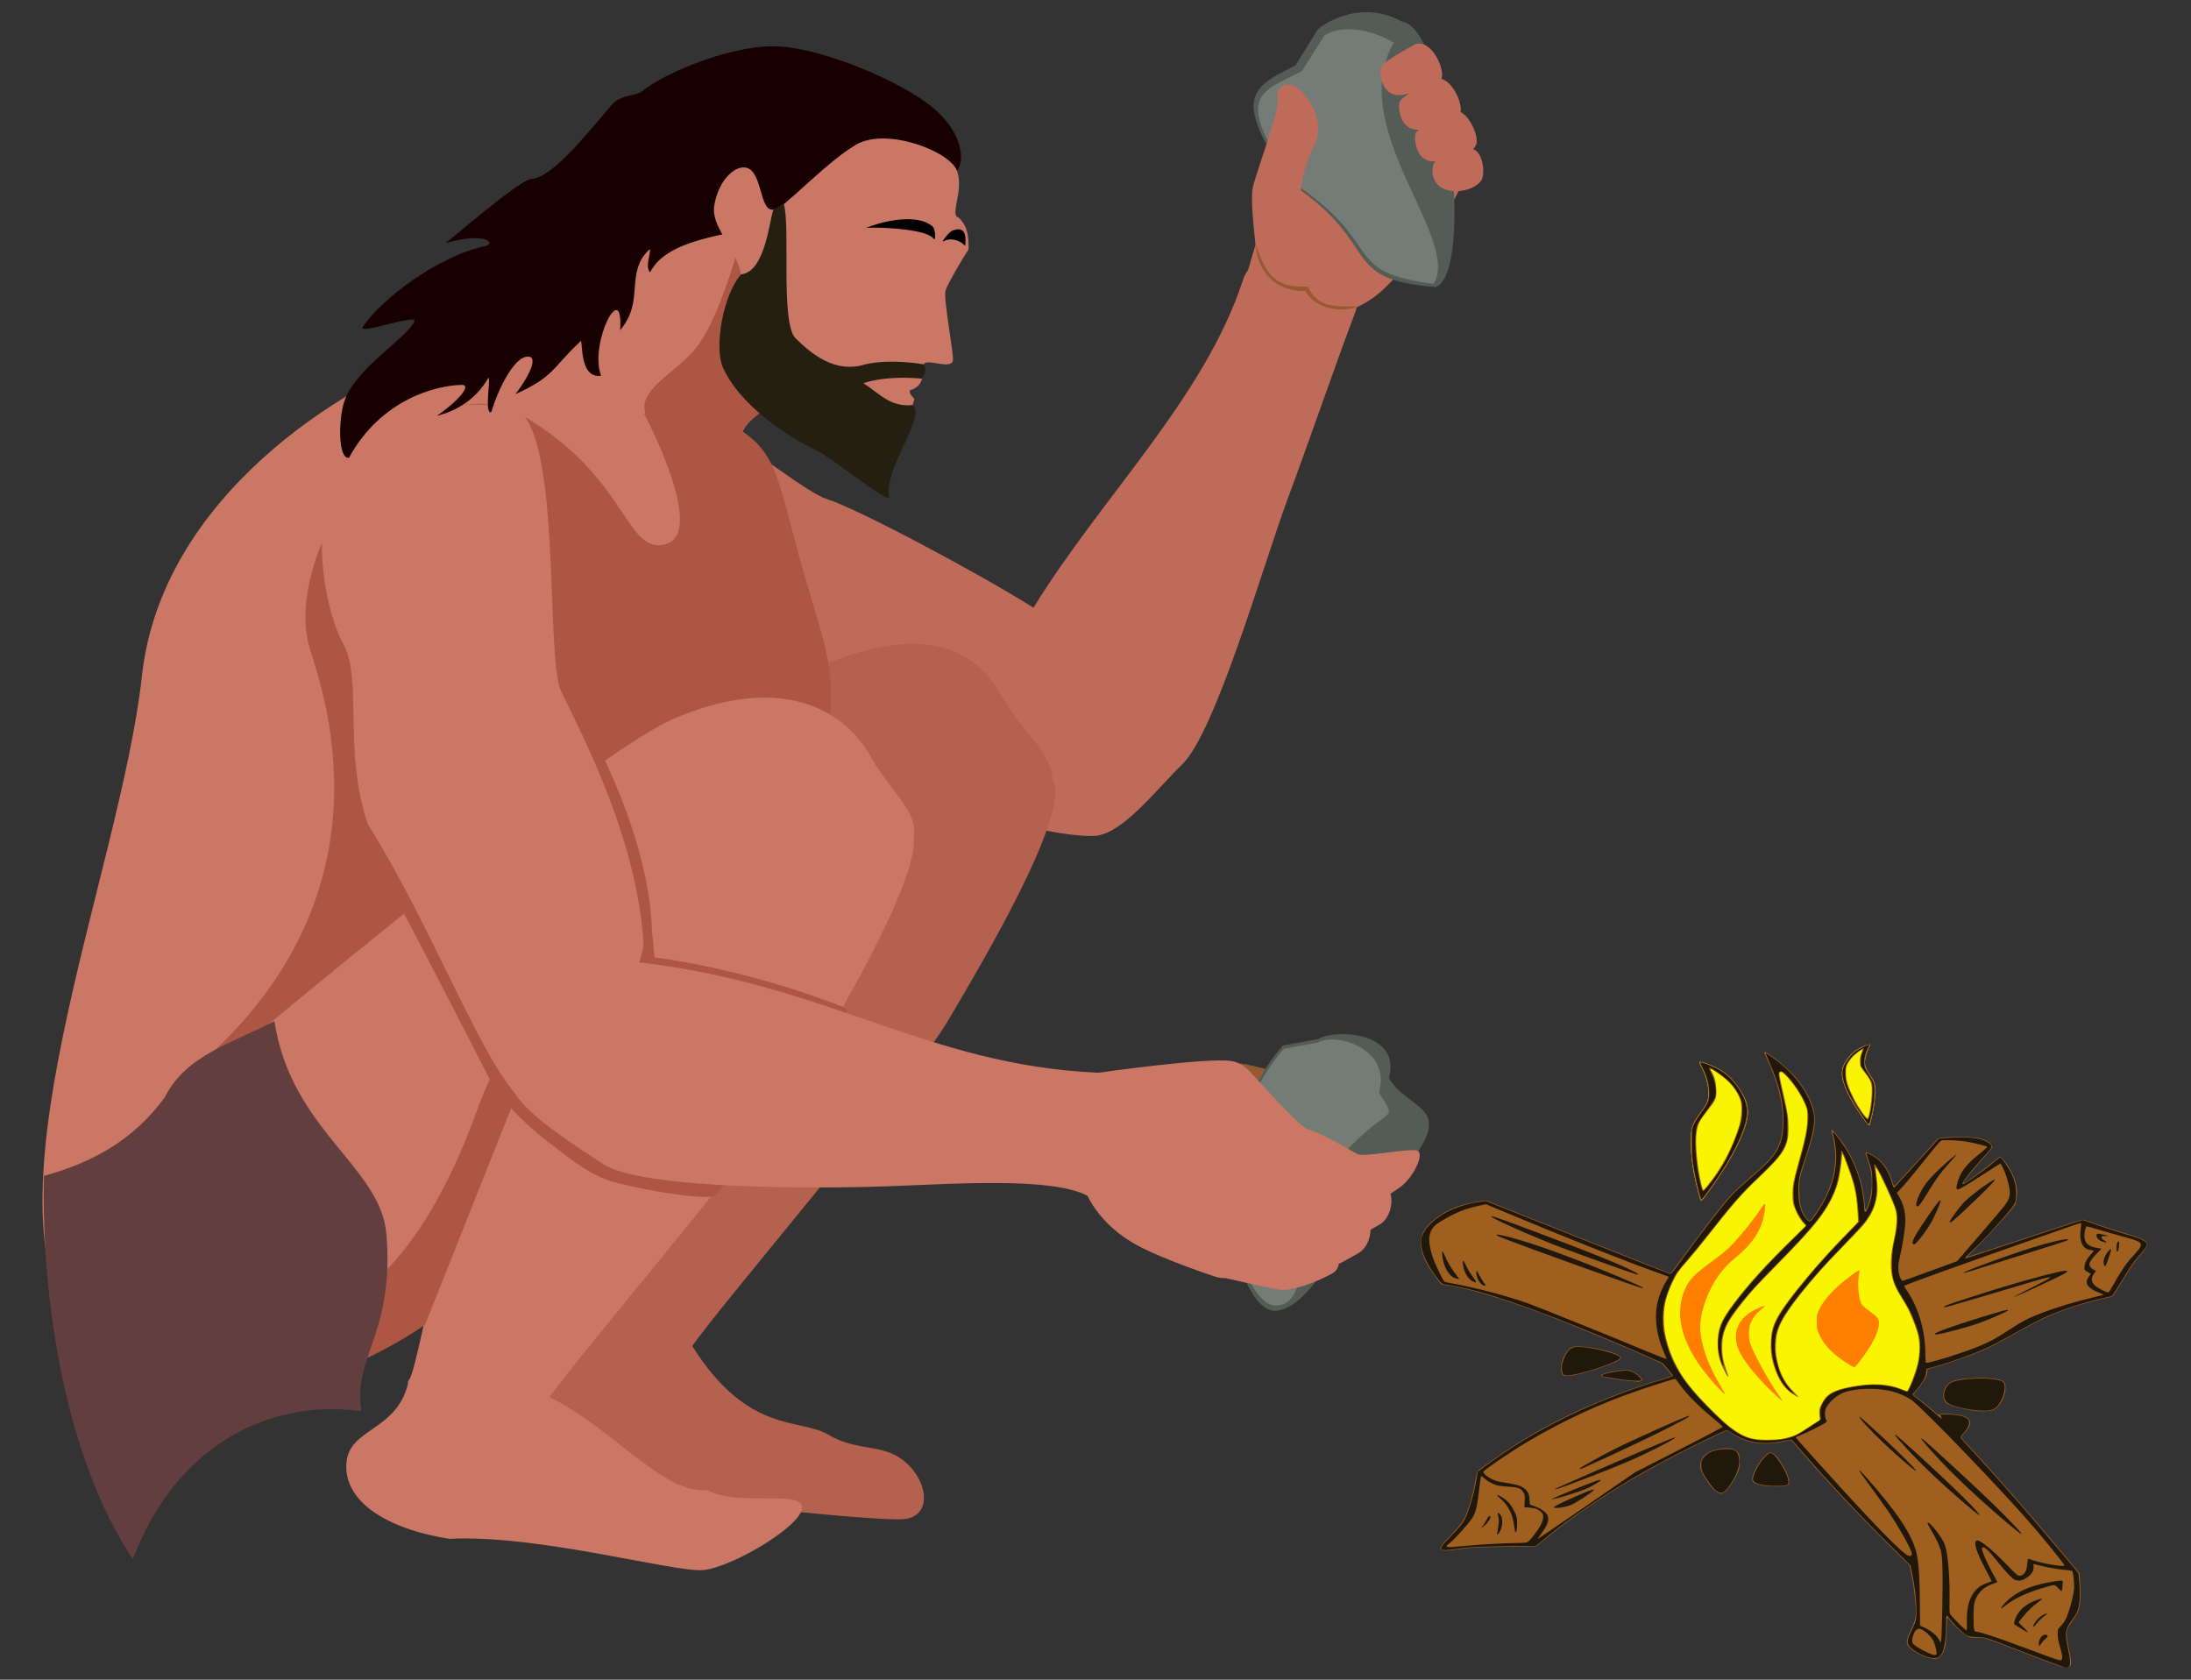 <?xml version='1.0' encoding='utf-8'?>
<svg xmlns="http://www.w3.org/2000/svg" width="3000" height="2300" viewBox="0 0 793.75 608.542" version="1.1" id="svg3469"><rect x="0" y="0" width="793.75" height="608.542" fill="#333333" stroke="none"/> <defs id="defs3463"/>  <g id="g68" transform="matrix(4.095,0,0,4.095,-24.285,-35.26)"> <g style="display:inline" id="g3376" transform="matrix(1.9,0,0,-1.9,-573.302,208.938)"> <path d="m 359.74,55.523 c 0,0 2.386,0.469 3.053,0.369 0.666,-0.099 3.593,-1.011 4.128,-0.909 0.535,0.101 0.815,-0.136 0.751,-0.63 -0.066,-0.495 -1.441,-1.72 -2.665,-1.226 -1.226,0.495 -2.279,0.654 -2.838,0.38 -0.559,-0.272 -2.429,2.016 -2.429,2.016" style="fill:#965932;fill-opacity:1;fill-rule:nonzero;stroke:none" id="path4816"/> <path id="path4820" transform="matrix(0.139,0,0,-0.139,301.687,109.949)" d="m 451.029,119.033 c -5.537,-0.13 -10.219,1.885 -11.885,7.391 -12.902,39.4 -47.364,72.542 -70.125,109.619 -18.914,-11.872 -59.054,-33.218 -69.123,-36.35 -12.418,-3.864 -71.666,-56.437 -85.27,-44.414 -61.179,54.061 14.632,97.65 21.297,94.482 6.665,-3.153 26.646,24.146 50.678,34.453 24.018,10.314 85.096,29.405 103.246,28.256 0.657,-0.041 1.256,-0.171 1.811,-0.365 8.814,-2.244 19.921,-16.633 27.061,-23.439 11.255,-10.723 27.148,-66.638 35.336,-88.752 8.195,-22.114 17.087,-48.094 22.883,-63.184 2.587,-6.74 -13.727,-17.411 -25.908,-17.697 z" style="fill:#bf6b59;fill-opacity:1;fill-rule:nonzero;stroke:none;stroke-width:7.182"/> <path d="m 366.221,57.05 c 0.908,0.506 3.907,0.304 3.306,-1.823 1,-1.613 3.279,-1.231 0.647,-4.335 -2.353,-1.676 -3.871,-6.172 -5.83,-6.488 -1.959,-0.314 -3.841,7.701 0.253,12.351" style="fill:#545c56;fill-opacity:1;fill-rule:nonzero;stroke:none" id="path4824"/> <path id="path881" style="fill:#737d75;fill-opacity:1;fill-rule:nonzero;stroke:none;stroke-width:0.968" d="m 366.212,56.886 c 0.879,0.49 3.436,-0.271 2.855,-2.33 0.968,-1.561 0.465,-0.329 -2.082,-3.333 -2.277,-1.622 -0.694,-6.267 -2.589,-6.573 -1.895,-0.304 -3.716,7.451 0.244,11.95"/> <path id="path4832" transform="matrix(0.139,0,0,-0.139,301.687,109.949)" d="m 329.066,248.143 c -8.726,-0.09 -19.391,2.313 -32.479,7.875 -34.899,14.832 -193.68,150.93 -193.68,150.93 -18.329,56.712 1.738,73.287 74.15,64.188 11.858,-1.49 23.833,-6.1 35.711,-12.838 -2.419,10.901 -4.111,18.263 -5.17,19.322 -3.8e-4,3.8e-4 3.8e-4,0.002 0,0.002 -0.001,10e-4 -0.003,0.003 -0.004,0.004 -0.025,0.019 -20.065,15.71 -20.934,27.912 -0.876,12.21 12.354,21.813 34.533,25.297 22.172,3.498 94.757,11.413 104.359,10.537 9.596,-0.869 8.439,-12.727 0,-19.586 -7.118,-5.767 -15.708,-3.018 -25.311,-8.721 -9.596,-5.703 -26.791,0.036 -45.529,-29.662 h -0.006 c 8.727,-12.763 74.165,-89.536 85.506,-108.734 11.003,-18.619 41.546,-69.852 35.242,-80.857 -0.365,-9.275 -10.907,-17.023 -16.693,-27.543 -5.997,-10.904 -15.153,-17.976 -29.697,-18.125 z" style="fill:#b5614f;fill-opacity:1;fill-rule:nonzero;stroke:none;stroke-width:7.182"/> <path d="m 362.829,92.347 c 0,0 0.847,3.077 1.251,3.82 0.405,0.744 1.494,1.289 3.312,2.168 1.819,0.879 2.415,2.61 2.415,2.61 0,0 0.323,-0.322 0.863,-0.535 0.539,-0.212 2.256,-2.251 2.34,-3.125 0.083,-0.873 -2.702,-4.399 -3.805,-5.386 -1.103,-0.987 -2.233,-1.095 -2.233,-1.095 z" style="fill:#bf6b59;fill-opacity:1;fill-rule:nonzero;stroke:none" id="path4844"/> <path d="m 340.696,83.944 c -2.243,3.366 -10.391,6.782 -15.128,5.203 -4.737,-1.579 -13.197,-6.857 -14.102,-15.196 -1.003,-9.244 -7.904,-25.154 -2.716,-30.943 3.886,-2.307 13.725,-0.85 16.519,5.102 2.794,5.952 14.577,20.345 17.128,22.866 1.707,1.467 1.905,1.512 -1.701,12.968" style="fill:#ca7765;fill-opacity:1;fill-rule:nonzero;stroke:none" id="path4848"/> <path d="m 340.618,86.373 c 0,0 -0.818,-0.144 -1.287,-1.248 -0.47,-1.106 -1.218,-3.526 -1.218,-3.526 0,0 -10.669,4.483 -10.772,5.81 -0.104,1.327 2.579,3.689 3.802,4.757 1.694,1.479 8.126,3.855 8.126,3.855 z" style="fill:#ca7765;fill-opacity:1;fill-rule:nonzero;stroke:none" id="path4852"/> <path d="m 339.368,85.379 c 1.81,-1.131 1.772,-2.738 2.994,-6.855 1.118,-3.882 1.854,-5.271 0.394,-9.692 -1.522,-2.751 -14.183,-18.064 -14.183,-18.064 0,0 -19.314,1.269 -15.518,4.215 10.501,8.149 6.893,18.101 6.239,20.213 -1.462,4.719 4.953,13.754 9.897,10.888 4.946,-2.865 4.778,-6.534 6.685,-5.98 1.906,0.555 -1.03,6.08 -1.03,6.08 l 3.845,-1.761" style="fill:#ad5643;fill-opacity:1;fill-rule:nonzero;stroke:none" id="path4856"/> <path id="path4860" transform="matrix(0.139,0,0,-0.139,301.687,109.949)" d="m 280.123,266.186 c -8.919,-0.201 -19.353,1.857 -31.35,6.953 -34.899,14.839 -193.68,150.938 -193.68,150.938 -18.322,56.712 1.739,73.28 74.158,64.188 11.856,-1.491 23.827,-6.1 35.703,-12.838 -2.419,10.897 -4.111,18.256 -5.17,19.314 -0.309,0.309 -0.374,0.669 -0.24,1.062 -3.846,16.276 -19.845,14.903 -20.695,26.863 -0.876,12.21 12.352,21.806 34.531,25.297 29.672,-1.509 75.393,11.339 84.996,10.463 9.596,-0.869 33.146,-14.823 33.146,-20.936 0,-6.098 -22.177,-0.172 -31.779,-5.875 -14.838,1.554 -31.342,-20.592 -52.842,-31.092 0,0 -0.006,-0.002 -0.006,-0.002 8.731,-12.768 74.164,-89.534 85.504,-108.725 10.259,-17.367 37.927,-63.742 36.535,-78.891 1.516,-8.743 -8.003,-15.392 -13.986,-26.268 -6.297,-11.449 -17.799,-20.069 -34.826,-20.453 z" style="display:inline;fill:#ca7765;fill-opacity:1;fill-rule:nonzero;stroke:none;stroke-width:7.182"/> <path d="m 307.199,46.901 c 0,0 2.64,-5.681 8.698,-4.134 3.483,0.89 7.853,1.722 11.195,11.025 1.394,3.881 4.021,6.211 4.021,6.211 l -6.46,-16.249 c 0,0 -5.014,-3.695 -10.497,-3.114 -3.117,0.329 -6.383,1.001 -6.957,6.261" style="fill:#ad5643;fill-opacity:1;fill-rule:nonzero;stroke:none" id="path4864"/> <path d="m 323.537,63.16 c 0,0 2.821,-5.394 4.421,-8.57 1.171,-1.358 2.285,-2.25 2.539,-2.414 0.345,-0.223 1.651,-1.438 2.942,-1.78 2.001,-0.53 4.255,-0.792 4.653,-0.662 0.655,0.215 3.381,6.342 3.381,6.342 0,0 3.212,0.365 2.777,2.417 -4.731,1.884 -8.913,2.36 -8.913,2.36 0,0 -0.095,0.957 -0.125,1.286 -0.098,3.456 -1.826,7.128 -2.274,8.084 z" style="fill:#ad5643;fill-opacity:1;fill-rule:nonzero;stroke:none" id="path4872"/> <path id="path4880" transform="matrix(0.139,0,0,-0.139,301.687,109.949)" d="m 179.471,168.018 c -64.877,0.737 -48.915,67.568 -41.791,79.896 6.78,11.743 -0.071,35.949 8.375,60.699 20.109,31.805 36.465,75.129 49.229,90.068 4.63,7.845 20.856,17.972 29.488,23.691 12.946,8.578 71.68,8.364 95.23,7.5 23.551,-0.864 55.019,-3.105 67.119,3.166 0,0 0.002,-0.002 0.002,-0.002 0,0 4.037,9.661 16.318,16.434 5.257,2.902 15.729,7.118 26.625,10.73 0.997,0.33 2.057,0.454 3.162,0.41 4.566,1.045 14.291,3.253 17.973,3.848 4.633,0.733 13.258,-2.832 17.934,-5.41 1.288,-0.708 1.943,-1.871 2.174,-3.195 2.173,-1.028 4.351,-2.383 6.561,-3.6 2.655,-1.464 3.997,-4.947 4.064,-7.832 0.978,-0.565 1.957,-1.142 2.945,-1.689 3.504,-1.943 4.704,-7.401 3.707,-10.346 1.022,-0.699 2.045,-1.418 3.08,-2.104 4.453,-2.952 8.899,-11.923 5.566,-12.447 -3.325,-0.524 -16.693,2.096 -19.293,1.385 -1.214,-0.323 -10.881,-6.635 -17.137,-8.488 -2.744,-0.812 -18.494,-18.459 -18.494,-18.459 l 0.006,0.018 c -2.1,-2.355 -4.21,-3.918 -6.891,-4.359 -8.123,-1.336 -44.711,3.9 -44.711,3.9 v 0.002 c 0,0 -0.002,0 -0.002,0 -57.92,-2.644 -89.771,-29.493 -153.805,-37.002 0.91,-2.664 1.448,-4.835 1.49,-6.229 -2.17,-36.536 -22.225,-72.948 -27.684,-84.756 -5.459,-11.808 0.88,-93.021 -17.162,-95.061 -5.07,-0.574 -9.755,-0.819 -14.08,-0.77 z" style="fill:#ca7765;fill-opacity:1;fill-rule:nonzero;stroke:none;stroke-width:7.182"/> <path d="m 349.417,97.481 c 0.379,0.469 0.283,1.827 -1.216,3.018 -1.498,1.19 -4.955,2.648 -7.055,2.773 -2.099,0.125 -5.3,-1.196 -6.394,-2.087 -0.294,-0.239 -0.982,-0.13 -1.421,-0.644 -1.194,-1.398 -2.75,-3.361 -3.72,-3.437 -0.478,-0.037 -2.45,-1.713 -4.004,-2.992 1.84,0.543 2.385,-0.015 1.848,-0.132 -2.255,-0.491 -4.885,-2.516 -5.704,-3.764 -0.269,-0.409 2.578,0.644 2.401,0.249 -0.354,-0.787 -2.752,-2.167 -3.267,-3.74 -0.272,-0.828 -0.288,-2.674 0.221,-2.606 1.505,2.745 4.091,3.376 5.265,3.395 0.416,0.007 -0.049,-0.662 -1.171,-1.441 0.928,0.234 1.798,0.753 2.376,1.727 0.192,0.324 -0.205,-1.663 0.157,-1.561 0.285,0.983 0.995,2.467 1.623,2.583 0.597,0.11 0.243,-0.762 -0.496,-1.74 1.818,0.824 1.695,1.211 3.001,2.434 0.191,0.358 -0.129,-1.738 0.988,-1.576 -0.578,1.529 1.047,4.61 0.885,2.122 1.157,1.355 0.217,2.616 1.323,3.722 0.241,0.241 -0.225,-0.8 0.077,-1.021 0.808,1.581 3.619,1.705 5.587,2.259 3.701,1.043 8.695,2.458 8.695,2.458" style="fill:#180000;fill-opacity:1;fill-rule:nonzero;stroke:none" id="path4892"/> <path d="m 340.831,86.579 c 0,0 -0.773,-0.416 -1.224,-0.956 -0.451,-0.541 -0.831,-1.933 -0.831,-1.933 -6.607,2.593 -3.164,3.721 -1.747,5.274 1.541,1.471 2.847,7.364 2.847,7.364 z" style="display:inline;fill:#ad5643;fill-opacity:1;fill-rule:nonzero;stroke:none" id="path4896"/> <path d="m 339.364,92.672 c 0,0 -1.594,-2.7 -0.707,-4.552 0.887,-1.851 4.011,-3.653 4.442,-3.721 0.432,-0.068 3.895,1.412 4.102,1.786 0.11,0.2 0.236,0.68 0.236,0.68 0,0 -0.284,0.248 -0.21,0.394 0.864,0.279 0.476,1.039 0.671,1.252 0.196,0.213 1.332,-0.321 1.334,0.185 0.002,0.506 -0.462,2.896 -0.344,3.226 0.119,0.33 0.751,1.429 1.067,1.894 -0.006,0.366 0.059,1.001 -0.457,1.484 -0.444,0.11 0.258,1.263 -0.08,2.183 -0.339,0.919 -3.28,2.036 -4.691,1.22 -1.411,-0.814 -3.486,-3.092 -3.804,-3.017 -0.768,-0.223 -0.501,2.033 -1.49,1.952 -0.502,-0.042 -1.132,-0.697 -1.314,-1.756 -0.176,-1.023 0.963,-1.892 1.246,-3.209" style="fill:#ca7765;fill-opacity:1;fill-rule:nonzero;stroke:none" id="path4900"/> <path d="m 365.182,102.394 c -1.852,-0.974 -3.172,-1.326 -0.186,-5.518 4.286,-2.89 2.146,-4.443 6.711,-4.809 1.821,0.655 0.563,12.111 -1.578,12.365 -2.038,1.141 -3.925,-0.301 -3.938,-0.414" style="display:inline;fill:#555b57;fill-opacity:1;fill-rule:nonzero;stroke:none" id="path4904"/> <path id="path864" style="display:inline;fill:#757b77;fill-opacity:1;fill-rule:nonzero;stroke:none;stroke-width:1" d="m 365.48,102.127 c -1.852,-0.974 -3.32,-1.055 -0.334,-5.247 4.286,-2.89 2.097,-4.098 6.465,-4.661 1.304,2.107 -4.138,7.263 -1.849,11.233 -2.038,1.141 -3.26,0.388 -3.273,0.275"/> <path d="m 363.373,93.628 c 0,0 -0.323,2.409 -0.183,3.068 0.14,0.66 1.227,3.525 1.159,4.066 -0.068,0.54 0.185,0.804 0.674,0.711 0.49,-0.095 1.629,-1.542 1.061,-2.736 -0.568,-1.192 -0.79,-2.234 -0.552,-2.808 0.238,-0.574 -2.159,-2.301 -2.159,-2.301" style="fill:#bf6b59;fill-opacity:1;fill-rule:nonzero;stroke:none" id="path4924"/> <path style="fill:#bf6b59;fill-opacity:1;fill-rule:nonzero;stroke:none;stroke-width:1" d="m 370.932,103.407 c -0.046,1.6e-4 -0.092,-0.005 -0.139,-0.016 0,0 -1.544,-0.811 -1.634,-1.084 -0.091,-0.274 0.022,-1.496 1.081,-1.276 0.082,0.017 0.156,0.033 0.233,0.05 -0.23,-0.154 -0.415,-0.299 -0.444,-0.386 -0.085,-0.256 0.009,-1.349 0.898,-1.3 -0.083,-0.07 -0.141,-0.131 -0.156,-0.177 -0.086,-0.261 0.014,-1.39 0.95,-1.295 -0.046,-0.032 -0.079,-0.061 -0.093,-0.087 -0.12,-0.227 -0.192,-1.114 0.753,-1.28 0.631,-0.111 1.328,0.195 1.481,0.534 0.133,0.297 0.069,1.211 -0.409,1.409 0.078,0.074 0.13,0.157 0.154,0.252 0.082,0.317 -0.238,1.191 -0.742,1.475 1.2e-4,4.7e-4 4.1e-4,8.8e-4 5.5e-4,0.001 0.089,0.348 -0.304,1.368 -0.895,1.541 0.01,0.023 0.018,0.047 0.025,0.072 0.098,0.381 -0.38,1.566 -1.064,1.568 z" id="path4928"/> <path id="path4513" d="m 306.905,50.682 c 2.274,0.624 4.172,1.669 5.627,3.659 0.991,1.973 3.097,2.494 5.103,3.546 0.789,-5.105 4.955,-6.751 5.218,-9.93 0.38,-4.586 -1.58,-5.715 -1.166,-8.231 -4.414,0.6 -8.665,-1.681 -10.643,-6.891 -3.046,4.552 -4.276,11.797 -4.139,17.847 z" style="fill:#623e3e;fill-opacity:1;stroke:none;stroke-width:0.139px;stroke-linecap:butt;stroke-linejoin:miter;stroke-opacity:1"/> <path style="display:inline;opacity:1;fill:#251f12;stroke-width:0.189" id="path2397" d="m 345.069,87.592 c 0,0 0.907,0.37 2.721,0.215 0,0 0.293,0.421 0.073,0.663 0,0 -1.472,0.276 -2.698,0.006 -1.415,-0.457 -2.533,0.483 -3.281,1.225 v 0 c -0.692,0.783 -0.209,5.271 -0.535,6.252 l -0.471,-0.272 c -0.184,-0.363 -0.359,-2.919 -1.515,-3.02 -0.851,-0.987 -1.25,-3.392 -0.848,-4.325 0.79,-1.797 3.118,-3.306 4.413,-3.901 0.755,-0.378 3.038,-2.268 3.339,-2.188 -0.316,1.32 1.796,3.873 1.069,4.323 -1.024,-0.088 -1.498,0.513 -2.269,1.021 z" class="st36"/> <path id="path860" d="m 363.323,94.036 c 0.453,-1.138 0.684,-2.022 2.429,-1.948 0.519,-1.109 1.49,-0.885 2.371,-0.926 -1.358,-0.435 -2.3,0.274 -2.47,0.726 -1.476,-0.047 -2.267,1.004 -2.33,2.148 z" style="fill:#965932;fill-opacity:1;stroke:none;stroke-width:0.139px;stroke-linecap:butt;stroke-linejoin:miter;stroke-opacity:1"/> <path id="path883" d="m 348.294,94.877 c -0.769,0.707 -2.626,0.168 -3.133,-0.07 0.025,0.073 2.806,0.036 3.167,-0.487 0.106,-0.153 0.102,0.431 -0.035,0.557 z" style="fill:#000000;stroke:none;stroke-width:0.053;stroke-linecap:butt;stroke-linejoin:miter;stroke-opacity:1"/> <path style="fill:#000000;stroke:none;stroke-width:0.033;stroke-linecap:butt;stroke-linejoin:miter;stroke-opacity:1" d="m 349.183,94.686 c 0.72,0.302 0.649,-0.414 0.611,-0.722 0.046,0.06 -0.532,0.514 -1.009,0.234 -0.14,-0.082 0.27,0.434 0.398,0.488 z" id="path885"/> </g> <g style="display:inline" id="g1038"> <path id="path1046" d="m 164.533,135.882 c -1.189,0.207 -1.471,0.26 -2.751,0.268 -0.965,-0.091 -1.934,-0.488 -3.117,-1.226 -2.201,-2.042 -2.682,-2.534 -4.406,-4.653 -1.466,-3.239 -2.106,-5.075 -0.397,-8.858 0.463,-0.526 0.682,-0.788 1.424,-1.802 1.965,-2.684 3.272,-4.349 4.018,-5.114 0.22,-0.225 1.014,-1.084 1.608,-1.593 1.241,-1.065 1.632,-1.37 2.019,-1.902 0.631,-0.867 0.936,-1.719 0.935,-3.159 -0.001,-1.632 -0.242,-3.121 -1.2,-5.146 -0.123,-0.26 -0.264,-0.531 -0.252,-0.571 0.048,-0.163 1.233,0.983 1.956,1.744 1.247,1.312 1.822,2.537 1.823,3.76 1.3e-4,0.808 -0.061,1.248 -0.731,3.328 -0.606,1.882 -0.705,2.011 -0.661,3.118 0.037,0.93 0.203,1.384 0.451,1.895 0.153,0.313 0.655,0.97 0.746,0.931 0.107,-0.045 0.884,-0.939 1.257,-1.578 1.163,-1.993 1.742,-3.017 1.241,-5.07 -0.146,-0.597 -0.313,-1.125 -0.239,-1.125 0.076,0 0.306,0.303 0.667,0.836 1.023,1.506 1.497,3.341 1.615,5.012 0.178,1.247 0.369,1.352 0.848,0.287 0.566,-1.26 0.467,-2.778 -0.073,-4.141 -0.178,-0.449 -0.25,-0.444 0.175,-0.245 0.95,0.447 0.972,0.935 1.509,2.185 0.082,0.27 0.158,0.447 0.463,0.953 0.684,2.111 0.114,6.029 0.529,8.239 1.332,2.398 3.05,4.848 0.855,9.654 -3.792,-1.366 -8.17,-0.062 -7.67,2.295 -0.882,0.761 -1.482,0.981 -2.64,1.678 z m -8.167,-21.11 c -0.015,-0.03 -0.083,-0.267 -0.152,-0.528 -0.5,-1.9 -0.699,-3.207 -0.699,-4.59 -2.6e-4,-1.296 0.08,-1.545 0.823,-2.556 0.551,-0.749 0.681,-1.013 0.73,-1.487 0.077,-0.745 -0.21,-1.912 -0.66,-2.681 -0.105,-0.179 -0.165,-0.34 -0.136,-0.361 0.124,-0.089 1.182,0.303 1.81,0.671 0.608,0.356 1.05,0.771 1.553,1.458 1.033,1.412 1.164,2.307 0.573,3.912 -0.557,1.512 -1.462,3.101 -2.994,5.258 -0.375,0.527 -0.713,0.959 -0.751,0.959 -0.038,0 -0.082,-0.024 -0.097,-0.054 z m 14.333,-7.306 c -1.224,-1.742 -1.813,-3.003 -1.813,-3.886 0,-0.461 0.116,-0.781 0.454,-1.249 0.348,-0.482 0.664,-0.762 1.138,-1.007 0.411,-0.213 0.971,-0.383 0.911,-0.276 -0.188,0.335 -0.376,0.852 -0.435,1.197 -0.095,0.554 -0.024,0.81 0.393,1.424 0.453,0.666 0.525,0.934 0.48,1.783 -0.036,0.676 -0.198,1.65 -0.387,2.321 -0.052,0.186 -0.095,0.346 -0.095,0.356 0,0.01 -0.038,0.018 -0.085,0.018 -0.047,0 -0.296,-0.301 -0.562,-0.679 z" style="display:inline;fill:#f9f500;stroke-width:0.052"/> <path id="path1044" d="m 163.1,132.122 c -1.514,-1.401 -2.706,-2.814 -3.23,-3.827 -0.706,-1.367 -0.387,-2.704 0.843,-3.534 0.415,-0.28 1.158,-0.625 1.345,-0.625 0.044,0 -0.093,0.141 -0.304,0.312 -0.455,0.369 -0.761,0.763 -0.951,1.227 -0.183,0.445 -0.198,1.249 -0.032,1.78 0.262,0.839 1.586,3.258 2.475,4.521 0.224,0.318 0.396,0.587 0.383,0.596 -0.013,0.009 -0.251,-0.193 -0.528,-0.449 z m -5.057,-0.613 c -3.041,-3.187 -4.097,-6.105 -3.127,-8.643 0.335,-0.876 0.773,-1.391 1.903,-2.235 0.375,-0.28 0.933,-0.697 1.238,-0.927 0.306,-0.229 0.765,-0.631 1.02,-0.893 0.845,-0.866 2.101,-2.437 2.736,-3.42 0.118,-0.183 0.229,-0.302 0.26,-0.28 0.031,0.022 0.028,0.263 -0.006,0.556 -0.186,1.574 -0.975,2.872 -2.517,4.138 -0.656,0.539 -1.111,1.012 -1.542,1.606 -1.087,1.496 -1.776,3.595 -1.644,5.01 0.135,1.459 0.728,3.043 1.829,4.893 0.195,0.327 0.344,0.613 0.333,0.637 -0.011,0.024 -0.229,-0.175 -0.483,-0.441 z m 11.175,-2.362 c -1.329,-0.887 -2.036,-1.672 -2.455,-2.726 -0.082,-0.208 -0.11,-0.436 -0.108,-0.884 0.003,-0.529 0.024,-0.651 0.174,-0.989 0.363,-0.819 1.203,-1.785 2.326,-2.674 0.644,-0.51 1.224,-0.912 1.271,-0.88 0.016,0.011 0.001,0.165 -0.033,0.342 -0.165,0.863 -0.036,2.248 0.251,2.691 0.062,0.096 0.383,0.37 0.713,0.608 0.745,0.538 0.844,0.687 0.79,1.195 -0.079,0.746 -0.552,1.684 -1.495,2.96 -0.429,0.581 -0.604,0.778 -0.689,0.778 -0.063,0 -0.398,-0.189 -0.745,-0.42 z" style="display:inline;fill:#fe7e00;stroke-width:0.052"/> <path id="path1042" d="m 188.188,156.04 c -0.606,-0.208 -1.995,-0.734 -3.808,-1.442 -0.967,-0.378 -2.031,-0.777 -2.365,-0.887 -0.555,-0.183 -0.649,-0.201 -1.112,-0.207 -0.278,-0.004 -0.557,-0.009 -0.621,-0.011 -0.299,-0.01 -1.305,-0.836 -1.763,-1.448 -0.35,-0.467 -0.338,-0.491 -0.38,0.758 -0.021,0.626 -0.069,1.274 -0.108,1.44 -0.154,0.661 -0.451,1.056 -0.845,1.123 -0.566,0.097 -2.052,-0.581 -2.422,-1.105 -0.223,-0.317 -0.189,-0.587 0.171,-1.347 0.506,-1.069 0.545,-1.286 0.45,-2.481 -0.073,-0.917 -0.188,-1.709 -0.391,-2.699 l -0.132,-0.647 -0.864,-0.841 c -3.148,-3.063 -6.455,-6.564 -8.893,-9.418 -0.324,-0.379 -0.63,-0.722 -0.68,-0.761 -0.084,-0.067 -0.123,-0.064 -0.543,0.036 -1.811,0.433 -3.324,0.239 -4.606,-0.591 -0.292,-0.189 -0.546,-0.343 -0.565,-0.343 -0.087,0 -2.376,1.101 -3.985,1.918 -4.683,2.377 -8.844,5.02 -12.14,7.714 l -0.767,0.626 -0.643,8.6e-4 c -0.353,4.8e-4 -1.622,0.019 -2.819,0.042 -2.146,0.04 -2.193,0.043 -3.356,0.202 -0.894,0.122 -1.221,0.151 -1.35,0.12 -0.459,-0.112 -0.371,-0.328 0.495,-1.217 0.857,-0.88 1.187,-1.298 1.397,-1.777 0.385,-0.876 0.717,-2.051 0.917,-3.247 0.108,-0.648 0.138,-0.738 0.288,-0.873 0.288,-0.258 2.726,-1.937 3.559,-2.452 3.754,-2.318 7.904,-4.159 12.557,-5.569 0.503,-0.152 0.941,-0.295 0.973,-0.317 0.035,-0.024 -0.126,-0.248 -0.41,-0.569 l -0.468,-0.529 -0.883,-0.4 c -2.334,-1.057 -6.784,-2.91 -9.241,-3.846 -3.951,-1.506 -7.321,-2.508 -9.063,-2.694 -0.145,-0.015 -0.291,-0.051 -0.324,-0.079 -0.142,-0.119 -0.914,-1.17 -1.144,-1.557 -0.314,-0.528 -0.494,-0.961 -0.606,-1.464 -0.261,-1.172 0.134,-1.99 1.405,-2.914 0.517,-0.376 1.1,-0.687 1.722,-0.919 0.478,-0.179 1.554,-0.432 2.152,-0.506 l 0.417,-0.052 2.61,1.036 c 1.436,0.57 5.104,2.028 8.152,3.239 3.048,1.211 5.552,2.203 5.564,2.203 0.012,0 0.63,-0.829 1.371,-1.843 1.965,-2.684 3.43,-4.548 4.176,-5.312 0.22,-0.225 0.885,-0.827 1.479,-1.336 1.241,-1.065 1.663,-1.479 2.051,-2.012 0.631,-0.867 0.854,-1.686 0.852,-3.126 -0.001,-1.632 -0.466,-3.402 -1.424,-5.427 -0.123,-0.26 -0.214,-0.506 -0.202,-0.546 0.048,-0.163 1.737,1.148 2.46,1.909 1.247,1.312 2.004,2.852 2.005,4.074 1.3e-4,0.808 -0.119,1.323 -0.789,3.404 -0.606,1.882 -0.622,1.969 -0.578,3.075 0.037,0.93 0.112,1.31 0.36,1.82 0.153,0.313 0.478,0.68 0.569,0.642 0.107,-0.045 0.655,-0.825 1.028,-1.464 1.163,-1.993 1.487,-3.974 0.986,-6.027 -0.146,-0.597 -0.14,-0.546 -0.065,-0.546 0.076,0 0.686,0.742 1.047,1.274 1.023,1.506 1.712,3.424 1.83,5.095 0.062,0.875 0.121,0.897 0.368,0.138 0.428,-1.313 0.368,-2.745 -0.172,-4.108 -0.178,-0.449 -0.134,-0.494 0.291,-0.294 0.95,0.447 1.608,1.249 1.955,2.383 0.082,0.27 0.168,0.49 0.19,0.49 0.022,0 0.887,-0.934 1.921,-2.075 1.034,-1.141 1.916,-2.104 1.959,-2.139 0.115,-0.095 1.529,-0.181 2.419,-0.148 1.187,0.044 1.834,0.211 2.182,0.564 0.113,0.114 0.205,0.258 0.205,0.319 0,0.064 -0.229,0.364 -0.542,0.71 -1.105,1.22 -2.091,2.427 -2.021,2.475 0.016,0.011 0.086,-8e-5 0.155,-0.025 0.173,-0.063 1.933,-1.37 2.508,-1.862 0.261,-0.223 0.521,-0.406 0.579,-0.406 0.068,0 0.211,0.136 0.407,0.388 0.849,1.093 1.224,2.249 1.063,3.273 -0.04,0.253 -0.1,0.511 -0.134,0.572 -0.225,0.404 -2.912,3.333 -3.867,4.215 -0.231,0.213 -0.395,0.393 -0.364,0.4 0.03,0.007 2.311,-0.735 5.068,-1.648 2.757,-0.914 5.063,-1.661 5.126,-1.661 0.062,0 0.671,0.199 1.351,0.442 0.681,0.243 1.733,0.582 2.339,0.754 1.542,0.437 2.02,0.677 2.021,1.013 6.3e-4,0.187 -0.209,0.516 -0.593,0.931 -0.452,0.489 -0.862,1.086 -1.708,2.485 -0.373,0.616 -0.71,1.143 -0.75,1.17 -0.04,0.027 -0.242,0.082 -0.45,0.122 -0.675,0.13 -2.062,0.5 -2.919,0.779 -1.711,0.557 -2.868,1.067 -4.555,2.008 -2.683,1.496 -2.986,1.649 -4.352,2.192 -0.977,0.389 -2.593,0.935 -3.399,1.149 -0.747,0.198 -0.768,0.208 -0.724,0.357 0.077,0.264 -0.292,0.95 -0.897,1.667 -0.188,0.222 -0.341,0.415 -0.341,0.428 0,0.013 0.234,0.193 0.52,0.4 0.286,0.207 0.787,0.613 1.114,0.902 0.505,0.448 0.605,0.516 0.667,0.457 0.121,-0.113 1.53,-0.063 1.972,0.069 0.944,0.283 0.993,0.785 0.164,1.673 -0.117,0.125 -0.212,0.246 -0.212,0.269 0,0.023 0.26,0.319 0.578,0.656 2.223,2.364 5.412,6.002 8.681,9.903 l 1.21,1.444 0.074,0.915 c 0.08,0.992 0.012,2.007 -0.165,2.465 -0.05,0.129 -0.276,0.497 -0.502,0.819 -0.226,0.322 -0.44,0.673 -0.474,0.779 -0.101,0.308 -0.077,0.701 0.089,1.487 0.25,1.185 0.288,1.452 0.227,1.63 -0.105,0.309 -0.39,0.359 -0.95,0.167 z m -24.694,-20.116 c 0.243,-0.035 0.673,-0.141 0.956,-0.236 0.43,-0.145 0.642,-0.259 1.293,-0.695 0.428,-0.287 0.87,-0.57 0.981,-0.629 l 0.202,-0.107 -0.035,-0.481 c -0.033,-0.441 -0.021,-0.511 0.135,-0.848 0.443,-0.952 1.01,-1.308 2.57,-1.613 1.907,-0.373 3.394,-0.299 4.658,0.232 0.171,0.072 0.339,0.131 0.371,0.131 0.137,0 0.721,-1.487 0.957,-2.435 0.21,-0.845 0.201,-1.999 -0.023,-2.739 -0.252,-0.835 -0.718,-1.944 -1.038,-2.472 -0.159,-0.263 -0.43,-0.711 -0.601,-0.996 -0.797,-1.324 -0.91,-2.615 -0.422,-4.849 0.244,-1.115 0.279,-2.082 0.097,-2.629 -0.304,-0.914 -1.623,-3.718 -1.719,-3.652 -0.014,0.009 0.017,0.355 0.068,0.768 0.128,1.027 0.119,1.526 -0.037,2.157 -0.159,0.642 -0.358,1.089 -0.723,1.623 -0.366,0.536 -0.507,0.692 -2.234,2.466 -0.819,0.842 -1.698,1.772 -1.954,2.068 -2.526,2.921 -3.477,4.285 -3.819,5.478 -0.143,0.497 -0.192,1.549 -0.099,2.109 0.227,1.368 0.69,2.325 1.536,3.175 0.438,0.441 0.442,0.445 0.372,0.445 -0.117,0 -0.716,-0.404 -0.952,-0.642 -0.498,-0.501 -0.805,-1.032 -1.103,-1.901 -0.288,-0.842 -0.369,-1.404 -0.333,-2.328 0.037,-0.945 0.156,-1.393 0.578,-2.177 0.79,-1.467 3.676,-4.931 6.373,-7.65 0.388,-0.391 0.72,-0.74 0.738,-0.776 0.041,-0.082 -0.049,-1.45 -0.14,-2.134 -0.121,-0.906 -0.358,-1.737 -0.89,-3.125 -0.305,-0.794 -0.365,-0.886 -0.368,-0.56 -0.003,0.338 -0.176,1.582 -0.291,2.09 -0.135,0.599 -0.42,1.318 -0.795,2.004 -0.737,1.35 -1.746,2.547 -4.599,5.452 -1.78,1.813 -2.277,2.35 -2.978,3.216 -1.566,1.936 -1.936,2.731 -1.935,4.165 4.4e-4,0.712 0.1,1.245 0.38,2.033 0.286,0.805 0.138,0.725 -0.273,-0.146 -0.398,-0.845 -0.514,-1.357 -0.514,-2.263 7.5e-4,-1.282 0.266,-1.959 1.322,-3.384 1.325,-1.786 2.923,-3.548 5.426,-5.986 l 1.057,-1.03 -0.106,-0.113 c -0.397,-0.422 -0.713,-0.96 -0.929,-1.578 -0.128,-0.367 -0.15,-0.533 -0.145,-1.121 0.007,-0.757 0.085,-1.185 0.474,-2.586 0.676,-2.435 0.834,-3.216 0.838,-4.138 0.003,-0.619 -0.015,-0.733 -0.166,-1.107 -0.359,-0.887 -1.008,-1.884 -1.692,-2.6 -0.323,-0.338 -0.472,-0.421 -0.572,-0.319 -0.08,0.082 -0.033,0.359 0.332,1.957 0.373,1.636 0.428,2.011 0.431,2.958 0.005,1.637 -0.362,2.252 -2.618,4.391 -1.525,1.446 -2.34,2.381 -4.68,5.366 -0.52,0.664 -1.23,1.528 -1.578,1.921 -0.841,0.95 -0.989,1.159 -1.343,1.894 -0.582,1.21 -0.814,2.143 -0.816,3.279 -0.002,1.501 0.505,3.188 1.426,4.737 0.56,0.942 1.334,1.879 2.637,3.191 1.115,1.122 1.59,1.543 2.239,1.983 0.957,0.649 1.525,0.811 2.844,0.815 0.463,0.001 0.971,-0.024 1.23,-0.061 z m -5.539,4.772 c -0.378,-0.158 -1.045,-0.985 -1.434,-1.778 -0.176,-0.36 -0.196,-0.448 -0.17,-0.753 0.068,-0.784 0.744,-1.268 1.954,-1.4 0.792,-0.086 1.199,0.034 1.416,0.42 0.092,0.162 0.114,0.321 0.111,0.785 -0.004,0.567 -0.011,0.596 -0.272,1.133 -0.34,0.697 -0.819,1.358 -1.114,1.535 -0.258,0.155 -0.257,0.155 -0.491,0.057 z m 4.042,-0.637 c -0.472,-0.078 -0.84,-0.209 -0.971,-0.345 -0.226,-0.236 0.032,-0.969 0.638,-1.808 0.362,-0.501 0.694,-0.797 0.896,-0.797 0.267,0 0.69,0.454 1.126,1.207 0.441,0.762 0.645,1.45 0.482,1.625 -0.027,0.029 -0.153,0.082 -0.281,0.119 -0.295,0.084 -1.381,0.084 -1.891,-8.3e-4 z m 18.78,-6.616 c -0.996,-0.105 -2.366,-0.466 -2.652,-0.698 -0.22,-0.178 -0.3,-0.433 -0.264,-0.837 0.054,-0.6 0.468,-1.048 1.108,-1.199 1.046,-0.247 3.184,-0.256 3.907,-0.017 0.393,0.13 0.486,0.277 0.476,0.749 -0.017,0.818 -0.566,1.731 -1.168,1.944 -0.234,0.083 -0.911,0.111 -1.407,0.058 z m -30.434,-2.631 c -0.671,-0.059 -1.764,-0.215 -2.286,-0.327 -0.378,-0.081 -0.489,-0.122 -0.489,-0.184 0,-0.21 1.809,-0.546 2.478,-0.46 0.391,0.05 1.18,0.621 1.18,0.855 0,0.075 -0.237,0.169 -0.398,0.157 -0.041,-0.003 -0.259,-0.022 -0.485,-0.041 z m -6.164,-0.587 c -0.19,-0.198 -0.186,-0.846 0.009,-1.365 0.178,-0.474 0.49,-0.903 0.755,-1.038 0.515,-0.262 2.877,0.094 3.995,0.601 0.566,0.257 0.513,0.415 -0.257,0.758 -0.838,0.374 -2.671,0.946 -3.508,1.094 -0.578,0.102 -0.859,0.088 -0.993,-0.052 z m 12.188,-15.454 c -0.015,-0.03 -0.083,-0.267 -0.152,-0.528 -0.5,-1.9 -0.699,-3.207 -0.699,-4.59 -2.6e-4,-1.296 0.08,-1.545 0.823,-2.556 0.551,-0.749 0.681,-1.013 0.73,-1.487 0.077,-0.745 -0.21,-1.912 -0.66,-2.681 -0.105,-0.179 -0.165,-0.34 -0.136,-0.361 0.124,-0.089 1.182,0.303 1.81,0.671 0.608,0.356 1.05,0.771 1.553,1.458 1.033,1.412 1.164,2.307 0.573,3.912 -0.557,1.512 -1.462,3.101 -2.994,5.258 -0.375,0.527 -0.713,0.959 -0.751,0.959 -0.038,0 -0.082,-0.024 -0.097,-0.054 z m 0.674,-1.336 c 1.227,-1.522 2.142,-3.254 2.738,-5.183 0.221,-0.716 0.279,-1.801 0.122,-2.284 -0.299,-0.92 -0.9,-1.647 -1.986,-2.403 -0.599,-0.417 -0.758,-0.474 -0.598,-0.216 0.281,0.455 0.417,0.934 0.452,1.594 0.042,0.794 -0.022,0.967 -0.651,1.76 -0.871,1.098 -0.98,1.315 -1.099,2.187 -0.117,0.862 0.073,2.979 0.386,4.298 0.143,0.604 0.173,0.69 0.236,0.69 0.024,0 0.205,-0.199 0.4,-0.442 z m 13.659,-5.97 c -1.224,-1.742 -1.813,-3.003 -1.813,-3.886 0,-0.461 0.116,-0.781 0.454,-1.249 0.348,-0.482 0.664,-0.762 1.138,-1.007 0.411,-0.213 0.971,-0.383 0.911,-0.276 -0.188,0.335 -0.376,0.852 -0.435,1.197 -0.095,0.554 -0.024,0.81 0.393,1.424 0.453,0.666 0.525,0.934 0.48,1.783 -0.036,0.676 -0.198,1.65 -0.387,2.321 -0.052,0.186 -0.095,0.346 -0.095,0.356 0,0.01 -0.038,0.018 -0.085,0.018 -0.047,0 -0.296,-0.301 -0.562,-0.679 z m 0.574,-0.237 c 0.216,-0.954 0.31,-2.165 0.207,-2.683 -0.058,-0.293 -0.137,-0.437 -0.524,-0.961 -0.445,-0.602 -0.456,-0.625 -0.482,-0.995 -0.02,-0.289 0.005,-0.464 0.107,-0.738 0.073,-0.198 0.118,-0.37 0.101,-0.382 -0.053,-0.036 -0.686,0.455 -0.907,0.704 -0.112,0.127 -0.28,0.373 -0.373,0.547 -0.15,0.282 -0.168,0.374 -0.164,0.855 0.005,0.618 0.184,1.187 0.694,2.207 0.381,0.763 1.071,1.759 1.218,1.759 0.029,0 0.084,-0.141 0.123,-0.312 z" style="display:inline;fill:#9e5f1f;stroke-width:0.052"/> <path id="path1040" d="m 188.345,156.048 c -0.173,-0.062 -0.556,-0.205 -0.851,-0.317 -0.295,-0.112 -0.792,-0.298 -1.104,-0.412 -0.312,-0.114 -1.334,-0.508 -2.271,-0.875 -2.394,-0.938 -2.502,-0.971 -3.283,-0.998 -0.445,-0.015 -0.682,-0.044 -0.796,-0.095 -0.362,-0.163 -1.049,-0.8 -1.537,-1.428 -0.16,-0.206 -0.317,-0.374 -0.349,-0.374 -0.033,0 -0.058,0.321 -0.059,0.744 -0.001,1.347 -0.159,2.327 -0.434,2.695 -0.179,0.24 -0.344,0.323 -0.641,0.323 -0.605,0 -1.835,-0.599 -2.168,-1.055 -0.235,-0.322 -0.215,-0.534 0.117,-1.233 0.52,-1.096 0.509,-1.05 0.5,-2.077 -0.008,-0.936 -0.135,-1.96 -0.404,-3.254 l -0.125,-0.603 -0.349,-0.345 c -0.192,-0.19 -0.775,-0.762 -1.295,-1.272 -2.589,-2.536 -5.757,-5.911 -8.032,-8.556 -0.408,-0.474 -0.778,-0.888 -0.822,-0.92 -0.067,-0.048 -0.175,-0.036 -0.641,0.072 -1.813,0.42 -3.266,0.21 -4.635,-0.672 -0.23,-0.148 -0.441,-0.269 -0.468,-0.269 -0.105,0 -2.573,1.185 -4.161,1.999 -3.103,1.589 -5.62,3.07 -8.175,4.81 -1.696,1.155 -2.55,1.788 -3.769,2.792 l -0.797,0.657 -1.104,0.001 c -0.607,6.5e-4 -1.895,0.02 -2.863,0.043 -1.64,0.038 -1.837,0.052 -2.901,0.198 -0.922,0.127 -1.176,0.148 -1.316,0.11 -0.347,-0.094 -0.237,-0.289 0.709,-1.254 0.735,-0.75 1.019,-1.097 1.194,-1.455 0.401,-0.822 0.833,-2.308 1.047,-3.608 l 0.099,-0.601 0.486,-0.369 c 0.755,-0.574 2.677,-1.874 3.514,-2.378 3.817,-2.295 7.94,-4.096 12.457,-5.44 0.577,-0.172 0.792,-0.256 0.803,-0.316 0.008,-0.045 -0.192,-0.314 -0.445,-0.598 l -0.46,-0.517 -1.195,-0.53 c -6.1,-2.708 -11.756,-4.878 -15.077,-5.785 -1.074,-0.293 -2.312,-0.559 -2.911,-0.624 -0.308,-0.034 -0.355,-0.071 -0.8,-0.647 -0.872,-1.128 -1.374,-2.241 -1.38,-3.06 -0.003,-0.364 0.024,-0.485 0.173,-0.776 0.222,-0.434 0.325,-0.571 0.727,-0.96 1.015,-0.983 2.625,-1.677 4.419,-1.903 l 0.411,-0.052 2.049,0.815 c 1.127,0.448 4.774,1.897 8.104,3.221 3.33,1.323 6.102,2.415 6.16,2.425 0.084,0.015 0.325,-0.286 1.172,-1.463 1.674,-2.326 3.667,-4.878 4.416,-5.653 0.226,-0.234 0.913,-0.856 1.527,-1.383 1.27,-1.089 1.734,-1.551 2.121,-2.111 0.58,-0.839 0.784,-1.626 0.784,-3.034 0,-1.627 -0.358,-3.074 -1.265,-5.12 -0.175,-0.394 -0.308,-0.736 -0.297,-0.76 0.025,-0.051 0.824,0.52 1.382,0.987 1.475,1.233 2.504,2.774 2.824,4.224 0.189,0.861 8.6e-4,1.874 -0.784,4.216 -0.49,1.462 -0.549,1.75 -0.548,2.672 0.002,1.204 0.193,1.923 0.665,2.5 0.116,0.142 0.256,0.265 0.311,0.272 0.131,0.018 0.326,-0.215 0.826,-0.985 1.426,-2.198 1.863,-4.347 1.326,-6.522 -0.052,-0.21 -0.082,-0.39 -0.067,-0.401 0.073,-0.05 0.924,1.106 1.324,1.799 0.502,0.869 0.898,1.855 1.14,2.842 0.144,0.587 0.29,1.589 0.292,1.998 0.002,0.632 0.161,0.57 0.43,-0.168 0.251,-0.687 0.294,-0.972 0.294,-1.938 0,-1.01 -0.035,-1.22 -0.356,-2.127 -0.104,-0.293 -0.178,-0.54 -0.165,-0.548 0.013,-0.009 0.167,0.05 0.343,0.131 0.889,0.409 1.556,1.271 1.903,2.457 0.126,0.431 0.165,0.496 0.254,0.429 0.029,-0.022 0.913,-0.991 1.963,-2.152 1.05,-1.162 1.921,-2.121 1.936,-2.132 0.014,-0.011 0.344,-0.044 0.732,-0.073 1.805,-0.136 3.036,-0.003 3.618,0.392 0.447,0.304 0.435,0.392 -0.141,1.021 -0.753,0.822 -1.455,1.647 -1.797,2.113 -0.529,0.72 -0.411,0.735 0.546,0.069 0.925,-0.644 1.378,-0.985 1.957,-1.478 0.384,-0.326 0.499,-0.4 0.568,-0.361 0.15,0.085 0.764,0.993 0.965,1.429 0.272,0.589 0.391,1.095 0.394,1.671 0.003,0.868 -0.035,0.952 -0.873,1.925 -1.297,1.506 -2.341,2.607 -3.278,3.457 -0.219,0.199 -0.383,0.377 -0.365,0.397 0.044,0.048 -0.02,0.069 5.505,-1.767 2.648,-0.88 4.851,-1.599 4.895,-1.599 0.044,0 0.659,0.207 1.366,0.46 0.708,0.253 1.745,0.59 2.305,0.748 1.116,0.315 1.478,0.445 1.75,0.631 0.422,0.288 0.389,0.385 -0.451,1.334 -0.474,0.536 -0.712,0.888 -1.794,2.668 -0.274,0.45 -0.532,0.841 -0.574,0.869 -0.042,0.028 -0.289,0.093 -0.549,0.145 -1.375,0.275 -3.531,0.949 -4.888,1.529 -0.908,0.388 -1.516,0.701 -3.343,1.725 -0.833,0.466 -1.826,0.99 -2.208,1.163 -1.381,0.628 -3.088,1.246 -4.63,1.677 l -0.794,0.222 -0.038,0.343 c -0.05,0.449 -0.449,1.09 -1.132,1.82 -0.109,0.116 -0.133,0.09 0.582,0.632 0.301,0.228 0.85,0.688 1.22,1.021 0.37,0.333 0.688,0.596 0.706,0.583 0.018,-0.012 9.2e-4,-0.084 -0.038,-0.16 -0.039,-0.076 -0.07,-0.154 -0.07,-0.175 0,-0.051 0.983,-0.046 1.393,0.007 0.457,0.059 0.849,0.196 1.012,0.352 0.282,0.271 0.117,0.768 -0.46,1.383 -0.106,0.113 -0.18,0.239 -0.164,0.28 0.016,0.041 0.525,0.608 1.132,1.26 1.333,1.432 3.358,3.712 5.112,5.754 1.551,1.806 4.108,4.841 4.165,4.943 0.022,0.04 0.073,0.472 0.112,0.961 0.078,0.97 0.012,1.932 -0.167,2.415 -0.053,0.142 -0.265,0.487 -0.471,0.767 -0.639,0.865 -0.679,1.142 -0.372,2.568 0.251,1.165 0.245,1.53 -0.025,1.653 -0.11,0.05 -0.177,0.04 -0.511,-0.08 z m -0.044,-0.586 c 0.126,-0.086 0.086,-0.462 -0.122,-1.138 -0.142,-0.463 -0.199,-0.77 -0.205,-1.099 -0.008,-0.45 -0.005,-0.459 0.209,-0.69 0.399,-0.429 0.497,-0.597 0.722,-1.239 0.257,-0.73 0.453,-1.534 0.513,-2.102 0.045,-0.422 -0.07,-1.516 -0.168,-1.598 -0.033,-0.027 -0.264,-0.063 -0.514,-0.08 -0.593,-0.04 -1.716,-0.233 -2.337,-0.403 -0.271,-0.074 -0.518,-0.135 -0.548,-0.135 -0.03,0 -0.039,0.094 -0.019,0.208 0.054,0.313 -0.106,0.63 -0.456,0.903 -0.464,0.361 -0.859,0.447 -1.23,0.266 -0.254,-0.123 -0.751,-0.654 -1.545,-1.648 -0.836,-1.046 -1.201,-1.359 -1.327,-1.134 -0.082,0.147 0.499,1.457 1.167,2.632 0.108,0.189 0.196,0.356 0.196,0.371 0,0.015 -0.185,0.09 -0.412,0.166 -0.814,0.274 -1.36,0.808 -1.589,1.554 -0.09,0.295 -0.112,0.572 -0.11,1.422 0.002,1.073 0.037,1.25 0.247,1.25 0.286,0 2.27,0.657 4.066,1.347 1.156,0.444 3.244,1.196 3.321,1.196 0.036,0 0.1,-0.023 0.142,-0.052 z m -2.006,-1.427 c 0,-0.408 0.305,-0.825 0.583,-0.797 0.266,0.027 0.276,0.141 0.03,0.337 -0.126,0.101 -0.292,0.287 -0.369,0.414 -0.077,0.127 -0.163,0.231 -0.192,0.231 -0.028,0 -0.051,-0.084 -0.051,-0.186 z m -1.577,-1.344 c -0.292,-0.178 -0.554,-0.351 -0.583,-0.386 -0.088,-0.107 0.126,-0.674 0.394,-1.047 0.332,-0.46 0.875,-0.839 1.534,-1.071 0.261,-0.092 0.495,-0.153 0.52,-0.136 0.025,0.017 -0.124,0.153 -0.33,0.301 -0.207,0.148 -0.512,0.4 -0.678,0.56 -0.37,0.357 -1.048,1.152 -1.048,1.23 0,0.031 0.152,0.197 0.338,0.369 0.38,0.352 0.511,0.502 0.435,0.502 -0.029,0 -0.291,-0.145 -0.583,-0.323 z m 1.109,-0.27 c 0.128,-0.382 0.639,-0.884 1.047,-1.028 0.222,-0.078 0.228,-0.022 0.012,0.115 -0.228,0.145 -0.677,0.581 -0.851,0.826 -0.16,0.226 -0.271,0.271 -0.209,0.086 z m -2.874,-1.522 c -8.4e-4,-0.037 0.1,-0.182 0.224,-0.323 0.915,-1.039 2.231,-1.671 4.18,-2.007 0.756,-0.13 0.988,-0.149 1.047,-0.084 0.048,0.053 -0.036,0.909 -0.089,0.909 -0.023,0 -0.161,-0.128 -0.307,-0.285 -0.312,-0.335 -0.243,-0.333 -1.297,-0.027 -1.505,0.438 -2.601,0.959 -3.46,1.647 -0.165,0.132 -0.297,0.207 -0.297,0.17 z m -5.704,4.032 c 0.051,-0.139 -0.124,-0.852 -0.289,-1.172 -0.234,-0.456 -0.928,-1.047 -1.229,-1.047 -0.077,0 -0.187,0.035 -0.244,0.078 -0.187,0.141 -0.372,0.574 -0.38,0.892 -0.007,0.263 0.012,0.32 0.149,0.437 0.373,0.32 1.574,0.92 1.84,0.92 0.068,0 0.129,-0.043 0.153,-0.109 z m 0.516,-4.202 c 0.06,-3.043 0.019,-4.456 -0.142,-4.978 -0.148,-0.479 -0.427,-1.063 -0.827,-1.734 -0.187,-0.314 -0.34,-0.599 -0.34,-0.634 0,-0.373 1.257,1.165 1.515,1.854 0.277,0.74 0.457,2.7 0.432,4.696 -0.017,1.375 -0.017,1.38 0.131,1.573 0.298,0.39 1.274,1.343 1.371,1.338 0.028,-0.001 0.043,-0.327 0.032,-0.724 -0.052,-1.89 0.544,-3.044 1.79,-3.463 0.223,-0.075 0.406,-0.145 0.406,-0.156 0,-0.011 -0.167,-0.333 -0.372,-0.716 -0.736,-1.379 -1.078,-2.204 -1.079,-2.599 -7.9e-4,-0.397 0.204,-0.389 0.793,0.033 0.5,0.357 1.182,0.987 2.154,1.988 0.7,0.721 0.804,0.808 0.958,0.808 0.397,0 0.639,-0.355 0.684,-1.003 0.018,-0.256 0.056,-0.475 0.085,-0.487 0.029,-0.012 0.117,0.006 0.196,0.041 0.678,0.298 3.014,0.717 3.014,0.541 0,-0.139 -2.223,-2.856 -3.583,-4.379 -3.003,-3.364 -8.554,-9.112 -9.812,-10.158 -0.447,-0.372 -1.348,-0.764 -2.126,-0.926 -1.241,-0.258 -2.91,-0.205 -3.887,0.123 -0.538,0.181 -1.137,0.628 -1.487,1.111 -0.224,0.31 -0.269,0.416 -0.289,0.685 -0.021,0.28 0.033,0.547 0.151,0.758 0.022,0.04 -0.034,0.112 -0.141,0.181 -0.366,0.238 -1.676,0.889 -2.136,1.061 -0.356,0.133 -0.468,0.196 -0.439,0.247 0.051,0.091 2.197,2.483 3.913,4.361 3.492,3.822 5.467,5.817 5.992,6.053 0.21,0.094 0.346,0.029 0.345,-0.164 -0.002,-0.319 -1.193,-2.442 -2.156,-3.842 -0.245,-0.356 -0.884,-1.246 -1.42,-1.98 -0.537,-0.733 -1.002,-1.381 -1.035,-1.44 -0.131,-0.235 0.147,0.016 0.654,0.591 2.71,3.076 4.002,5.036 4.367,6.621 0.208,0.902 0.289,2.215 0.307,4.975 l 0.01,1.441 0.338,0.16 c 0.683,0.324 1.13,0.694 1.373,1.139 l 0.118,0.216 0.045,-0.259 c 0.025,-0.142 0.069,-1.471 0.098,-2.953 z m 6.499,-6.754 c -2.074,-1.68 -4.844,-4.213 -6.45,-5.897 -0.876,-0.918 -1.748,-1.911 -1.873,-2.132 l -0.06,-0.106 0.136,0.084 c 0.278,0.172 4.683,4.23 6.334,5.836 0.782,0.76 2.17,2.196 2.331,2.41 0.19,0.254 0.062,0.194 -0.418,-0.196 z m -3.691,-1.659 c -2.174,-1.784 -4.612,-4.062 -6.059,-5.66 -0.682,-0.753 -0.849,-0.948 -0.919,-1.075 -0.046,-0.083 -0.045,-0.083 0.091,0 0.076,0.046 0.924,0.801 1.885,1.679 3.204,2.924 5.61,5.298 5.468,5.395 -0.016,0.011 -0.226,-0.141 -0.466,-0.338 z m -5.519,-3.837 c -0.507,-0.399 -1.822,-1.566 -2.517,-2.232 -1.145,-1.099 -2.234,-2.286 -2.095,-2.284 0.065,0.001 0.795,0.648 2.13,1.889 1.65,1.533 2.934,2.825 2.859,2.877 -0.018,0.012 -0.187,-0.1 -0.376,-0.25 z m -39.312,6.881 c 1.04,-0.105 3.395,-0.234 4.257,-0.234 0.267,0 0.62,-0.013 0.783,-0.028 0.343,-0.032 0.391,-0.073 0.965,-0.821 0.556,-0.725 0.788,-1.291 0.684,-1.672 -0.055,-0.202 -0.418,-0.477 -0.718,-0.544 -0.128,-0.029 -0.388,-0.064 -0.579,-0.078 l -0.347,-0.025 0.011,-0.172 c 0.055,-0.862 0.046,-0.945 -0.124,-1.199 -0.216,-0.322 -0.448,-0.397 -1.426,-0.46 -0.545,-0.035 -0.785,-0.071 -1.029,-0.156 -0.366,-0.127 -0.872,-0.436 -1.067,-0.651 -0.073,-0.081 -0.154,-0.132 -0.18,-0.112 -0.025,0.019 -0.077,0.307 -0.116,0.639 -0.242,2.089 -0.338,2.526 -0.669,3.049 -0.306,0.483 -1.517,1.842 -1.944,2.18 -0.199,0.158 -0.363,0.303 -0.363,0.321 -4.1e-4,0.065 0.286,0.109 0.567,0.087 0.156,-0.012 0.739,-0.068 1.295,-0.124 z m 2.646,-1.161 c 0.141,-0.783 0.161,-0.978 0.127,-1.228 -0.021,-0.154 -0.053,-0.334 -0.071,-0.399 -0.053,-0.192 0.097,-0.14 0.247,0.086 0.272,0.408 0.133,1.357 -0.245,1.675 -0.089,0.075 -0.094,0.065 -0.058,-0.134 z m 1.496,-0.6 c -0.137,-1.039 -0.5,-1.769 -1.183,-2.379 -0.189,-0.169 -0.343,-0.319 -0.343,-0.335 0,-0.074 0.394,0.124 0.695,0.349 0.381,0.285 0.674,0.679 0.921,1.241 0.14,0.319 0.172,0.476 0.176,0.884 0.005,0.493 -0.052,0.819 -0.143,0.819 -0.026,0 -0.082,-0.26 -0.124,-0.578 z m -2.748,-0.025 c 0.093,-0.13 0.243,-0.375 0.333,-0.543 0.174,-0.325 0.277,-0.394 0.311,-0.207 0.027,0.148 -0.295,0.595 -0.588,0.816 l -0.226,0.171 z m 17.307,-6.68 c 2.134,-1.094 3.887,-2.013 3.897,-2.041 0.01,-0.028 -0.242,-0.264 -0.56,-0.525 -1.483,-1.217 -2.541,-2.263 -3.19,-3.153 -0.231,-0.316 -0.429,-0.575 -0.44,-0.575 -0.134,0 -1.775,0.512 -3.168,0.987 -3.52,1.202 -6.761,2.704 -10.037,4.65 -1.372,0.815 -3.785,2.465 -3.785,2.588 0,0.254 0.812,0.765 1.378,0.866 0.127,0.023 0.526,0.092 0.886,0.154 0.759,0.13 1.032,0.217 1.312,0.416 0.346,0.247 0.482,0.517 0.512,1.017 l 0.026,0.442 0.436,0.157 c 0.544,0.195 1.011,0.532 1.125,0.81 0.164,0.401 0.02,0.827 -0.54,1.589 -0.188,0.256 -0.34,0.479 -0.339,0.496 0.002,0.016 1.939,-1.302 4.305,-2.93 l 4.301,-2.96 z m -11.038,5.068 c 0,-0.078 0.604,-0.382 1.836,-0.922 2.003,-0.879 2.192,-0.859 0.764,0.082 -0.447,0.294 -0.954,0.587 -1.127,0.652 -0.56,0.208 -1.473,0.325 -1.473,0.189 z m -0.189,-0.729 c 0,-0.052 3.225,-1.372 3.934,-1.61 0.193,-0.065 0.374,-0.102 0.401,-0.083 0.072,0.051 -0.697,0.523 -1.244,0.765 -0.749,0.331 -3.091,1.034 -3.091,0.928 z m 0.274,-0.88 c 0.076,-0.084 7.869,-3.473 10.025,-4.36 1.733,-0.713 -0.494,0.537 -2.95,1.656 -1.056,0.481 -3.356,1.397 -5.645,2.25 -1.131,0.421 -1.508,0.541 -1.43,0.454 z m 2.202,-1.832 c 0.037,-0.076 1.66,-0.981 2.918,-1.626 1.645,-0.844 6.504,-3.019 6.745,-3.019 0.194,0 -0.533,0.402 -2.708,1.494 -1.812,0.91 -6.763,3.205 -6.915,3.205 -0.036,0 -0.054,-0.024 -0.039,-0.053 z m 17.97,-2.572 c 0.847,-0.149 1.148,-0.284 2.324,-1.047 1.042,-0.676 1.076,-0.703 1.028,-0.83 -0.027,-0.072 -0.049,-0.296 -0.048,-0.498 0.002,-0.387 0.141,-0.75 0.455,-1.185 0.403,-0.559 1.266,-0.901 2.873,-1.138 1.58,-0.233 2.821,-0.118 3.971,0.365 0.199,0.084 0.39,0.141 0.425,0.126 0.077,-0.033 0.448,-0.841 0.663,-1.445 0.291,-0.818 0.42,-1.453 0.455,-2.241 0.04,-0.904 -0.064,-1.406 -0.549,-2.642 -0.34,-0.866 -0.416,-1.014 -1.071,-2.078 -0.773,-1.256 -0.912,-1.765 -0.868,-3.177 0.025,-0.785 0.067,-1.126 0.231,-1.866 0.259,-1.17 0.312,-1.965 0.169,-2.536 -0.248,-0.993 -1.855,-4.352 -1.976,-4.13 -0.017,0.032 -4e-5,0.235 0.038,0.453 0.365,2.061 0.128,3.311 -0.877,4.634 -0.204,0.269 -1.136,1.278 -2.07,2.241 -2.946,3.039 -4.938,5.534 -5.529,6.927 -0.467,1.101 -0.494,2.227 -0.086,3.639 0.241,0.837 0.606,1.491 1.157,2.072 0.161,0.17 0.28,0.317 0.265,0.327 -0.015,0.01 -0.155,-0.079 -0.312,-0.198 -1.032,-0.784 -1.771,-2.795 -1.665,-4.528 0.082,-1.338 0.557,-2.257 2.309,-4.461 1.45,-1.824 2.609,-3.127 4.546,-5.109 l 0.895,-0.916 -0.072,-0.965 c -0.119,-1.599 -0.281,-2.33 -0.858,-3.893 -0.338,-0.915 -0.501,-1.304 -0.59,-1.408 -0.06,-0.071 -0.067,-0.068 -0.071,0.029 -0.049,1.369 -0.307,2.784 -0.66,3.617 -0.722,1.706 -1.783,3.043 -5.051,6.361 -1.709,1.735 -2.284,2.361 -3.079,3.348 -1.295,1.609 -1.634,2.247 -1.814,3.409 -0.075,0.485 -0.034,1.185 0.105,1.809 0.104,0.465 0.107,0.525 0.019,0.378 -0.121,-0.203 -0.297,-0.841 -0.371,-1.343 -0.056,-0.381 -0.057,-0.647 -0.002,-1.099 0.127,-1.057 0.415,-1.671 1.389,-2.967 1.344,-1.788 2.913,-3.511 5.451,-5.987 0.508,-0.495 0.924,-0.929 0.924,-0.963 0,-0.034 -0.058,-0.118 -0.13,-0.187 -0.242,-0.233 -0.62,-0.838 -0.791,-1.27 -0.142,-0.357 -0.176,-0.546 -0.2,-1.119 -0.034,-0.795 0.033,-1.258 0.343,-2.392 0.12,-0.439 0.315,-1.157 0.434,-1.596 0.507,-1.872 0.644,-3.165 0.411,-3.878 -0.27,-0.824 -1.055,-2.072 -1.769,-2.812 -0.372,-0.385 -0.507,-0.456 -0.666,-0.347 -0.143,0.098 -0.106,0.382 0.25,1.931 0.438,1.904 0.44,1.916 0.441,2.996 0.001,0.922 -0.012,1.048 -0.145,1.401 -0.335,0.887 -0.747,1.394 -2.453,3.026 -1.563,1.494 -2.172,2.188 -4.366,4.97 -0.72,0.913 -1.601,1.989 -1.958,2.392 -0.357,0.403 -0.741,0.87 -0.853,1.037 -0.428,0.64 -0.932,1.873 -1.14,2.786 -0.135,0.592 -0.152,1.898 -0.032,2.47 0.537,2.572 1.466,4.174 3.809,6.57 2.155,2.204 3.071,2.817 4.488,3.003 0.581,0.076 1.623,0.046 2.255,-0.065 z m 13.666,-6.992 c 1.065,-0.293 2.781,-0.87 3.639,-1.224 0.975,-0.402 1.444,-0.653 2.491,-1.333 1.43,-0.929 1.87,-1.16 3.125,-1.641 1.317,-0.505 2.989,-1.005 4.684,-1.402 0.423,-0.099 0.769,-0.192 0.768,-0.207 -6e-5,-0.015 -0.158,-0.084 -0.351,-0.153 -0.503,-0.179 -0.944,-0.465 -1.072,-0.694 -0.136,-0.243 -0.096,-0.466 0.14,-0.785 0.148,-0.2 0.162,-0.245 0.084,-0.263 -0.052,-0.012 -0.19,-0.087 -0.308,-0.166 -0.211,-0.143 -0.213,-0.149 -0.183,-0.456 0.032,-0.33 0.247,-0.715 0.619,-1.111 0.103,-0.109 0.187,-0.219 0.187,-0.244 0,-0.025 -0.113,-0.057 -0.251,-0.072 -0.728,-0.08 -1.053,-0.764 -0.889,-1.875 0.04,-0.27 0.055,-0.502 0.034,-0.517 -0.021,-0.014 -0.313,0.071 -0.649,0.189 -0.336,0.118 -2.072,0.727 -3.859,1.352 -5.707,1.997 -10.896,3.864 -11.092,3.991 -0.071,0.046 -0.048,0.109 0.142,0.382 1.074,1.547 1.677,3.609 1.678,5.743 1.9e-4,0.358 0.019,0.663 0.042,0.679 0.08,0.054 0.22,0.028 1.018,-0.192 z m -0.24,-2.322 c 0,-0.131 1.618,-0.719 3.942,-1.433 2.284,-0.701 2.731,-0.812 2.497,-0.62 -0.117,0.096 -1.252,0.601 -2.087,0.928 -0.778,0.304 -1.755,0.597 -3.203,0.958 -0.818,0.204 -1.15,0.252 -1.15,0.166 z m 0.82,-2.408 c 0,-0.026 0.149,-0.105 0.331,-0.177 0.407,-0.159 3.39,-1.119 4.946,-1.591 2.391,-0.726 5.075,-1.427 5.461,-1.427 0.251,0 0.218,0.094 -0.094,0.268 -0.35,0.195 -2.399,1.167 -3.29,1.561 -1.612,0.712 -1.565,0.658 0.2,-0.227 1.482,-0.743 1.899,-0.974 1.837,-1.017 -0.067,-0.047 -0.775,0.141 -2.547,0.677 -2.379,0.719 -6.486,1.92 -6.681,1.953 -0.1,0.017 -0.163,0.01 -0.163,-0.019 z m 1.858,-3.083 c 0.447,-0.258 3.968,-1.535 5.931,-2.151 1.546,-0.485 3.053,-0.827 3.2,-0.727 0.082,0.056 -0.221,0.16 -2.979,1.02 -1.197,0.373 -3.042,0.955 -4.1,1.294 -1.058,0.339 -1.995,0.628 -2.081,0.644 -0.154,0.028 -0.153,0.026 0.029,-0.08 z m -26.395,7.665 c 0,-0.014 -0.101,-0.251 -0.224,-0.528 -0.603,-1.357 -0.846,-2.857 -0.656,-4.05 0.127,-0.796 0.473,-1.706 0.887,-2.332 0.1,-0.151 0.182,-0.292 0.182,-0.312 0,-0.02 -0.234,-0.117 -0.52,-0.215 -2.528,-0.868 -8.593,-3.267 -14.445,-5.715 l -1.197,-0.501 -0.481,0.097 c -0.665,0.134 -1.28,0.314 -1.838,0.538 -0.627,0.252 -1.79,0.897 -2.119,1.175 -0.67,0.565 -0.757,1.388 -0.299,2.816 0.217,0.676 0.951,2.189 1.084,2.236 0.057,0.02 0.346,0.08 0.64,0.132 2.037,0.364 4.979,1.14 6.736,1.776 0.951,0.344 7.196,2.86 9.916,3.994 1.995,0.832 2.334,0.961 2.334,0.889 z m -3.502,-6.682 c -1.551,-0.536 -5.77,-2.047 -8.199,-2.937 -2.101,-0.769 -3.21,-1.199 -3.312,-1.283 -0.211,-0.174 0.675,0.009 2.145,0.442 2.315,0.682 6.771,2.38 10.013,3.815 0.683,0.302 0.885,0.42 0.725,0.42 -0.026,0 -0.644,-0.206 -1.372,-0.457 z m -12.856,0.113 c -0.228,-0.185 -0.425,-0.578 -0.465,-0.927 -0.043,-0.372 0.025,-0.339 0.263,0.129 0.096,0.19 0.257,0.456 0.357,0.591 0.1,0.136 0.182,0.267 0.182,0.291 0,0.087 -0.181,0.042 -0.336,-0.084 z m -0.805,-0.272 c -0.411,-0.189 -0.782,-0.847 -0.855,-1.518 -0.049,-0.446 0.025,-0.397 0.322,0.216 0.126,0.261 0.37,0.665 0.542,0.899 0.405,0.551 0.404,0.594 -0.009,0.403 z m -1.586,-0.292 c -0.534,-0.193 -1.006,-1.051 -1.098,-1.998 -0.046,-0.472 0.03,-0.459 0.231,0.04 0.194,0.481 0.58,1.134 0.949,1.607 0.172,0.22 0.312,0.409 0.312,0.42 0,0.043 -0.166,0.014 -0.394,-0.068 z m 14.729,-0.779 c -1.546,-0.54 -3.853,-1.375 -5.315,-1.925 -2.521,-0.947 -6.475,-2.716 -6.167,-2.759 0.118,-0.017 0.795,0.221 3.392,1.189 5.205,1.94 8.15,3.127 9.351,3.769 0.23,0.123 0.3,0.205 0.175,0.205 -0.034,0 -0.68,-0.216 -1.435,-0.48 z m 43.261,1.856 c 1.021,-1.794 1.348,-2.286 1.964,-2.958 0.615,-0.67 0.742,-0.843 0.752,-1.026 0.015,-0.272 -0.28,-0.412 -1.621,-0.769 -0.486,-0.129 -1.377,-0.383 -1.981,-0.563 -0.604,-0.18 -1.133,-0.328 -1.176,-0.328 -0.094,0 -0.217,0.446 -0.217,0.788 0,0.694 0.353,1.023 1.215,1.132 0.13,0.016 0.25,0.044 0.265,0.061 0.015,0.017 -0.116,0.165 -0.293,0.329 -0.38,0.353 -0.746,0.852 -0.746,1.016 0,0.191 0.115,0.351 0.355,0.493 l 0.226,0.133 -0.162,0.219 c -0.309,0.417 -0.278,0.752 0.104,1.094 0.206,0.185 1.036,0.606 1.146,0.583 0.033,-0.007 0.109,-0.099 0.169,-0.204 z m -0.549,-2.261 c -0.076,-0.276 0.012,-0.645 0.228,-0.966 0.19,-0.281 0.342,-0.427 0.404,-0.385 0.053,0.036 -0.444,1.476 -0.514,1.492 -0.044,0.01 -0.092,-0.048 -0.118,-0.141 z m 1.152,-1.168 c -0.072,-0.049 -0.049,-0.65 0.029,-0.768 0.143,-0.214 0.193,-0.116 0.147,0.289 -0.045,0.4 -0.095,0.535 -0.177,0.479 z m -1.324,-0.881 c -0.296,-0.107 -0.486,-0.311 -0.486,-0.524 -3.1e-4,-0.197 0.058,-0.202 0.671,-0.065 l 0.432,0.097 -0.331,0.013 c -0.31,0.012 -0.331,0.02 -0.331,0.125 0,0.076 0.084,0.165 0.263,0.278 0.203,0.128 0.235,0.165 0.142,0.164 -0.067,-0.001 -0.229,-0.041 -0.36,-0.088 z m -15.212,2.622 2.392,-0.873 0.561,-0.647 c 0.867,-0.998 3.188,-3.714 3.463,-4.052 0.62,-0.762 0.732,-1.121 0.582,-1.869 -0.055,-0.276 -0.153,-0.666 -0.218,-0.868 -0.14,-0.439 -0.495,-1.207 -0.557,-1.207 -0.024,8e-5 -0.626,0.381 -1.337,0.846 -0.711,0.465 -1.546,0.991 -1.856,1.169 -0.507,0.291 -0.571,0.316 -0.642,0.25 -0.046,-0.043 -0.066,-0.14 -0.047,-0.231 0.232,-1.165 0.758,-1.892 2.182,-3.016 0.31,-0.244 0.55,-0.467 0.534,-0.496 -0.035,-0.062 -1.14,-0.34 -1.842,-0.464 -0.605,-0.107 -2.02,-0.163 -2.223,-0.088 -0.077,0.028 -0.505,0.518 -1.032,1.18 -1.246,1.568 -2.152,2.661 -2.559,3.088 l -0.344,0.361 0.124,0.199 c 0.48,0.771 0.67,1.534 0.624,2.5 -0.031,0.651 -0.276,2.139 -0.521,3.173 -0.157,0.663 -0.103,1.338 0.141,1.754 0.053,0.09 0.116,0.164 0.14,0.164 0.024,0 1.121,-0.393 2.436,-0.873 z m -1.529,-2.432 c -0.112,-0.199 0.311,-0.948 1.475,-2.61 0.731,-1.044 0.903,-1.258 0.974,-1.209 0.06,0.041 -0.222,0.751 -0.638,1.607 -0.413,0.85 -1.485,2.284 -1.706,2.284 -0.036,0 -0.083,-0.032 -0.105,-0.072 z m 3.289,-1.986 c 0.071,-0.202 0.891,-1.309 1.221,-1.649 0.408,-0.42 1.359,-1.173 2.083,-1.649 0.968,-0.636 0.912,-0.506 -0.303,0.7 -0.883,0.878 -2.278,2.191 -2.667,2.511 -0.282,0.233 -0.397,0.262 -0.335,0.086 z m -2.97,-1.369 c -0.103,-0.183 0.248,-1.07 0.691,-1.747 0.246,-0.376 0.744,-0.929 1.339,-1.488 0.661,-0.621 1.485,-1.322 1.523,-1.296 0.015,0.01 -0.277,0.355 -0.65,0.767 -0.725,0.8 -1.166,1.398 -1.791,2.429 -0.789,1.301 -0.994,1.547 -1.113,1.336 z m -17.711,25.229 c -0.282,-0.225 -0.839,-0.965 -1.112,-1.478 -0.174,-0.326 -0.207,-0.449 -0.21,-0.776 -0.003,-0.331 0.02,-0.423 0.16,-0.629 0.346,-0.507 0.98,-0.768 1.952,-0.805 0.821,-0.031 1.041,0.087 1.194,0.639 0.182,0.657 -0.08,1.529 -0.756,2.517 -0.513,0.749 -0.801,0.874 -1.228,0.532 z m 4.448,-0.467 c -0.553,-0.079 -0.884,-0.177 -1.051,-0.313 -0.15,-0.122 -0.163,-0.16 -0.13,-0.376 0.113,-0.737 1.148,-2.197 1.557,-2.197 0.381,0 1.476,1.716 1.558,2.441 0.034,0.301 0.031,0.309 -0.144,0.388 -0.141,0.063 -0.317,0.082 -0.844,0.088 -0.366,0.005 -0.792,-0.009 -0.945,-0.031 z m 18.792,-6.639 c -0.999,-0.06 -2.323,-0.372 -2.722,-0.642 -0.293,-0.198 -0.394,-0.443 -0.35,-0.851 0.041,-0.378 0.288,-0.78 0.588,-0.961 0.763,-0.458 4.088,-0.513 4.615,-0.076 0.361,0.299 0.05,1.579 -0.53,2.18 -0.32,0.331 -0.662,0.406 -1.602,0.349 z m -31.349,-2.715 c -0.86,-0.105 -1.898,-0.286 -1.983,-0.345 -0.138,-0.096 0.471,-0.274 1.385,-0.406 0.678,-0.098 0.969,-0.086 1.296,0.056 0.39,0.169 0.881,0.634 0.784,0.742 -0.059,0.065 -0.75,0.043 -1.481,-0.047 z m -5.393,-0.472 c -0.149,-0.113 -0.199,-0.619 -0.1,-1.019 0.106,-0.429 0.363,-0.931 0.581,-1.137 0.288,-0.272 0.53,-0.324 1.223,-0.266 1.361,0.115 3.311,0.67 3.311,0.943 0,0.247 -2.026,1.012 -3.745,1.414 -0.749,0.175 -1.1,0.193 -1.269,0.066 z m 12.188,-15.5 c -0.097,-0.108 -0.487,-1.758 -0.686,-2.905 -0.11,-0.636 -0.139,-1.051 -0.144,-2.047 -0.005,-1.19 0.001,-1.267 0.143,-1.606 0.082,-0.196 0.362,-0.651 0.622,-1.013 0.653,-0.907 0.717,-1.042 0.757,-1.612 0.056,-0.779 -0.151,-1.639 -0.605,-2.514 -0.104,-0.201 -0.178,-0.373 -0.165,-0.382 0.107,-0.073 1.206,0.355 1.738,0.677 1.185,0.717 2.226,2.209 2.366,3.389 0.166,1.394 -1.147,4.173 -3.463,7.335 -0.29,0.395 -0.543,0.701 -0.563,0.678 z m 0.601,-1.169 c 1.02,-1.237 1.657,-2.32 2.312,-3.934 0.58,-1.427 0.723,-1.987 0.722,-2.823 -6.8e-4,-0.487 -0.028,-0.673 -0.141,-0.963 -0.201,-0.515 -0.565,-1.063 -0.99,-1.496 -0.51,-0.518 -1.706,-1.345 -1.826,-1.262 -0.015,0.011 0.069,0.212 0.189,0.448 0.393,0.777 0.526,1.725 0.318,2.271 -0.051,0.135 -0.406,0.667 -0.788,1.184 -0.563,0.761 -0.714,1.004 -0.794,1.284 -0.269,0.939 -0.138,3.19 0.292,5.021 0.133,0.567 0.212,0.753 0.305,0.714 0.031,-0.013 0.212,-0.213 0.403,-0.444 z m 14.13,-5.534 c -0.128,-0.106 -0.945,-1.345 -1.403,-2.127 -0.733,-1.253 -0.976,-2.216 -0.729,-2.89 0.156,-0.426 0.698,-1.115 1.098,-1.397 0.274,-0.193 1.041,-0.562 1.168,-0.562 0.011,0 -0.046,0.124 -0.126,0.276 -0.229,0.431 -0.36,0.988 -0.33,1.405 0.022,0.308 0.064,0.424 0.266,0.733 0.475,0.726 0.545,0.862 0.608,1.194 0.102,0.532 0.005,1.531 -0.261,2.707 -0.149,0.658 -0.188,0.747 -0.291,0.662 z m 0.182,-0.795 c 0.224,-0.906 0.314,-2.322 0.178,-2.825 -0.036,-0.136 -0.253,-0.489 -0.52,-0.85 l -0.458,-0.618 0.001,-0.438 c 0.001,-0.337 0.036,-0.516 0.151,-0.773 0.082,-0.184 0.131,-0.348 0.107,-0.364 -0.072,-0.049 -0.731,0.422 -1.046,0.747 -0.163,0.169 -0.366,0.45 -0.45,0.625 -0.132,0.276 -0.152,0.394 -0.146,0.9 0.007,0.644 0.125,1.029 0.657,2.143 0.386,0.807 1.183,1.933 1.344,1.897 0.041,-0.009 0.121,-0.209 0.18,-0.444 z" style="display:inline;fill:#21180c;stroke-width:0.052"/> </g> </g> </svg>